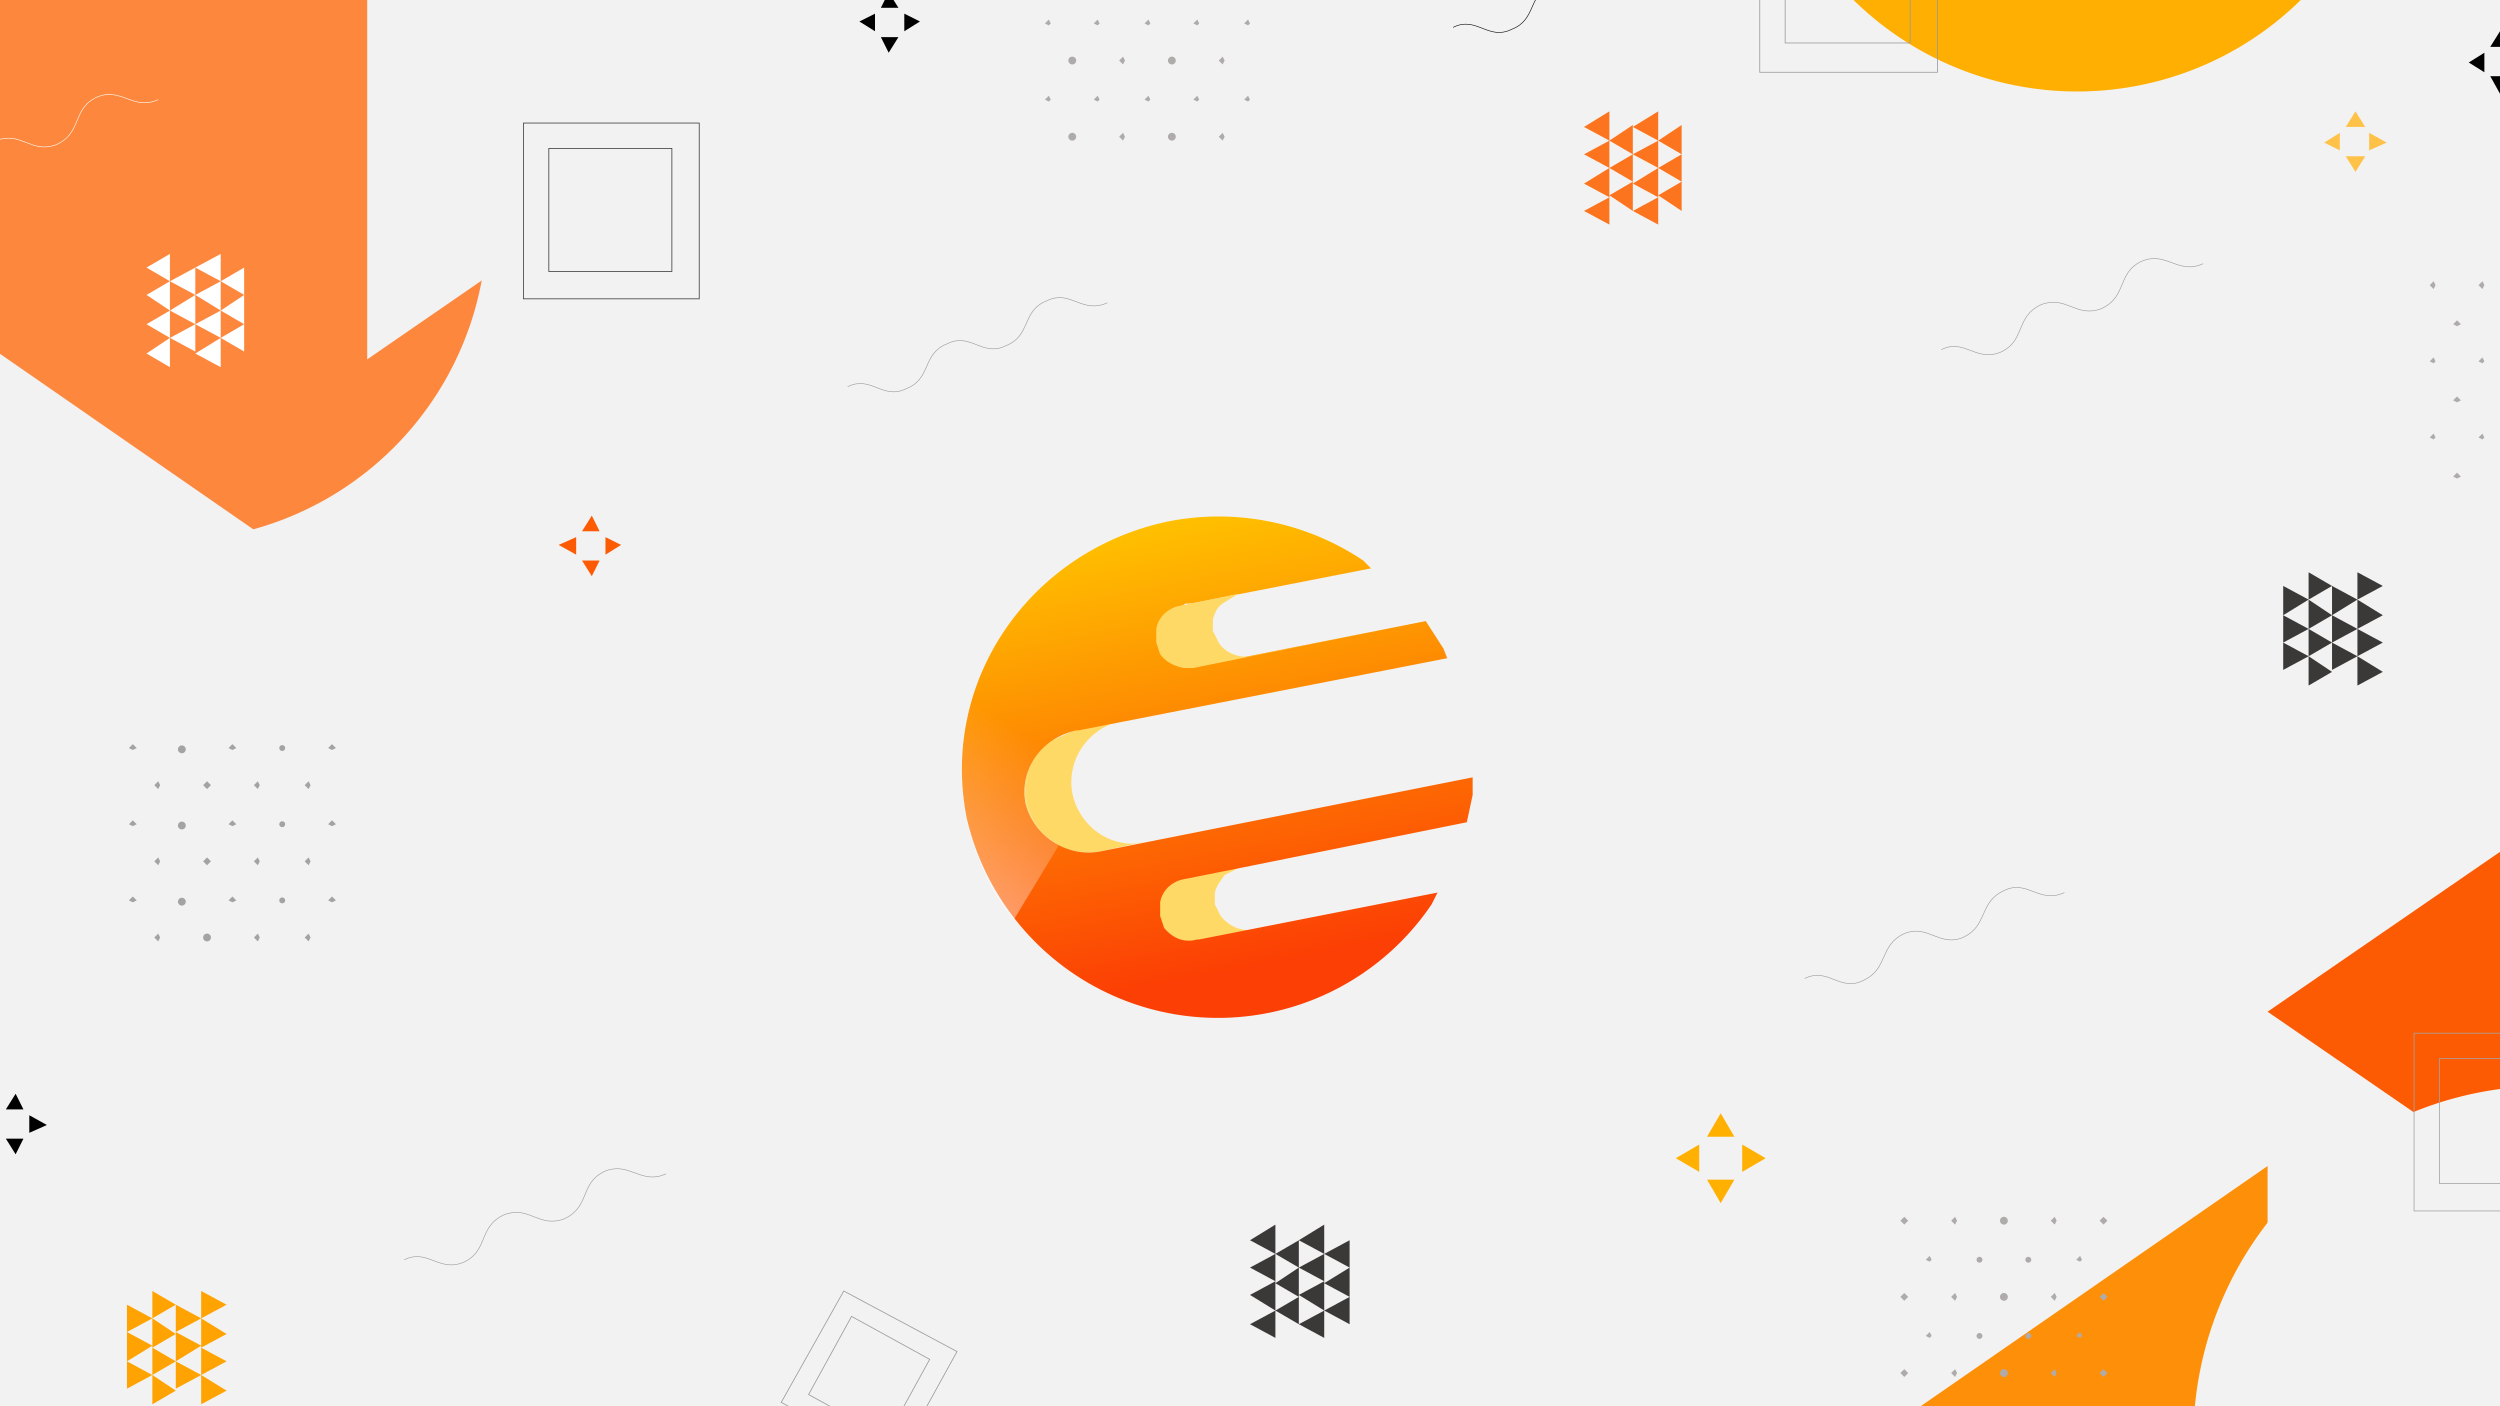 <svg xmlns="http://www.w3.org/2000/svg" overflow="hidden" viewBox="0 0 1280 720"><defs><clipPath id="a"><path d="M0 0h1280v720H0z"/></clipPath><clipPath id="d"><path d="M-7-30h269v269H-7z"/></clipPath><clipPath id="f"><path d="M0 0h257v231H0z"/></clipPath><clipPath id="g"><path d="M-26-7h327v429H-26z"/></clipPath><clipPath id="i"><path d="M0 0h295v417H0z"/></clipPath><clipPath id="j"><path d="M-7-7h242v246H-7z"/></clipPath><clipPath id="l"><path d="M0 0h204v211H0z"/></clipPath><filter id="e" width="120%" height="120%" x="-10%" y="-10%" filterUnits="userSpaceOnUse" primitiveUnits="userSpaceOnUse"><feComponentTransfer color-interpolation-filters="sRGB"><feFuncR tableValues="0 0" type="discrete"/><feFuncG tableValues="0 0" type="discrete"/><feFuncB tableValues="0 0" type="discrete"/><feFuncA slope=".1" type="linear"/></feComponentTransfer><feGaussianBlur stdDeviation="7.556 7.556"/></filter><filter id="h" width="120%" height="120%" x="-10%" y="-10%" filterUnits="userSpaceOnUse" primitiveUnits="userSpaceOnUse"><feComponentTransfer color-interpolation-filters="sRGB"><feFuncR tableValues="0 0" type="discrete"/><feFuncG tableValues="0 0" type="discrete"/><feFuncB tableValues="0 0" type="discrete"/><feFuncA slope=".1" type="linear"/></feComponentTransfer><feGaussianBlur stdDeviation="7.556 7.556"/></filter><filter id="k" width="120%" height="120%" x="-10%" y="-10%" filterUnits="userSpaceOnUse" primitiveUnits="userSpaceOnUse"><feComponentTransfer color-interpolation-filters="sRGB"><feFuncR tableValues="0 0" type="discrete"/><feFuncG tableValues="0 0" type="discrete"/><feFuncB tableValues="0 0" type="discrete"/><feFuncA slope=".1" type="linear"/></feComponentTransfer><feGaussianBlur stdDeviation="7.556 7.556"/></filter><linearGradient id="b" x1="646.5" x2="596.6" y1="519.9" y2="267.8" gradientUnits="userSpaceOnUse" spreadMethod="reflect"><stop offset="0" stop-color="#FC3F04"/><stop offset=".1" stop-color="#FC3F04"/><stop offset="1" stop-color="#FFC000"/></linearGradient><linearGradient id="c" x1="529.9" x2="485.4" y1="379" y2="450.4" gradientUnits="userSpaceOnUse" spreadMethod="reflect"><stop offset="0" stop-color="#FFF" stop-opacity="0"/><stop offset="0" stop-color="#FFF" stop-opacity="0"/><stop offset="1" stop-color="#FFF" stop-opacity=".4"/></linearGradient></defs><g clip-path="url(#a)"><path fill="#F2F2F2" d="M0 0h1280v720H0z"/><path fill="#FFD966" fill-rule="evenodd" d="M574 369c-17 4-28 20-25 37 3 15 16 26 31 26l6-1-23 5c-18 3-34-8-38-25-2-13 3-25 14-32l11-5 24-5Zm138 93-99 20h-5c-5-1-10-3-12-7l-3-6v-7c2-6 7-11 13-12l29-6-8 4c-2 3-4 5-5 9v6l3 6c4 5 10 8 17 7l70-14Z"/><path fill="url(#b)" fill-rule="evenodd" d="M598 267a133 133 0 0 1 100 20l4 4-92 18h-3l-6 4c-3 2-4 5-5 9v6l3 7c2 3 4 5 7 6l3 1 121-24 9 14 2 5-189 37h-1c-18 4-29 20-26 37 4 17 21 28 38 25l25-5 166-33v9l-3 14-114 23-30 6c-7 1-12 6-13 12v7l2 6c4 5 10 8 17 6h1l122-24-3 6a132 132 0 0 1-238-44c-14-70 32-137 103-152Z"/><path fill="url(#c)" fill-rule="evenodd" d="m497 358 38 24v1c-8 7-11 18-9 28 2 9 7 16 14 20l2 2-23 38-4-5a131 131 0 0 1-21-98Z"/><path fill="#FFD966" fill-rule="evenodd" d="m710 322-99 20h-5c-5-1-9-3-12-7l-2-6v-7c1-6 6-11 13-12l29-6-8 5c-3 2-4 5-5 8v6l3 6c3 5 10 8 16 7l70-14Z"/><path fill="#FD873D" fill-rule="evenodd" d="M200-3A163 163 0 1 1-30 228 163 163 0 0 1 200-3Z"/><path fill="#FFAF01" fill-rule="evenodd" d="M1179-232A163 163 0 1 1 948-1a163 163 0 0 1 231-231Z"/><path fill="#FFF" fill-rule="evenodd" d="m75 181 12 7v-15Zm0-15 12 7v-14Zm0-15 12 8v-15Zm0-14 12 7v-14Zm12 36 13 7v-14Zm0-14 13 7v-15Zm0-15 13 7v-14Zm13 37 13 7v-15Zm0-15 13 7v-14Zm0-15 13 8v-15Zm0-14 13 7v-14Zm13 36 12 7v-14Zm0-14 12 7v-15Zm0-15 12 7v-14Z"/><path fill="#FD741E" fill-rule="evenodd" d="m811 108 13 7v-14Zm0-14 13 7V86Zm0-15 13 7V72Zm0-14 13 7V57Zm13 35 12 8V93Zm0-14 12 7V79Zm0-14 12 7V64Zm12 36 13 7v-14Zm0-14 13 7V86Zm0-15 13 7V72Zm0-14 13 7V57Zm13 35 12 8V93Zm0-14 12 7V79Zm0-14 12 7V64Z"/><path fill="#FEA301" fill-rule="evenodd" d="m116 668-13-7v14Zm0 15-13-8v15Zm0 14-13-7v14Zm0 15-13-8v15Zm-13-37-13-7v14Zm0 14-13-7v15Zm0 15-13-7v14Zm-13-36-12-7v14Zm0 15-12-8v15Zm0 14-12-7v14Zm0 15-12-8v15Zm-12-37-13-7v14Zm0 14-13-7v15Zm0 15-13-7v14Z"/><path fill="#3B3838" fill-rule="evenodd" d="m640 678 13 7v-14Zm0-15 13 8v-15Zm0-14 13 7v-14Zm0-14 13 7v-15Zm13 36 12 7v-14Zm0-14 12 7v-15Zm0-15 12 7v-14Zm12 36 13 7v-14Zm0-15 13 8v-15Zm0-14 13 7v-14Zm0-14 13 7v-15Zm13 36 13 7v-14Zm0-14 13 7v-15Zm0-15 13 7v-14Z"/><path fill="#FE8F08" fill-rule="evenodd" d="m914 768 247 171V597Z"/><path fill="#FD5B03" fill-rule="evenodd" d="m1161 518 189 130V388Z"/><g clip-path="url(#d)" filter="url(#e)" transform="translate(164 -23)"><g clip-path="url(#f)"><path fill="#F2F2F2" fill-rule="evenodd" d="M233 63 24-81v288Z"/></g></g><path fill="#F2F2F2" fill-rule="evenodd" d="M379 40 190-90v260Z"/><g clip-path="url(#g)" filter="url(#h)" transform="translate(-23 144)"><g clip-path="url(#i)"><path fill="#F2F2F2" fill-rule="evenodd" d="M271 209 4 24v369Z"/></g></g><path fill="#F2F2F2" fill-rule="evenodd" d="M227 353-14 186v333Z"/><g clip-path="url(#j)" filter="url(#k)" transform="translate(1099 532)"><g clip-path="url(#l)"><path fill="#F2F2F2" fill-rule="evenodd" d="M333 77A181 181 0 1 1 77 333 181 181 0 0 1 333 77Z"/></g></g><path fill="#F2F2F2" fill-rule="evenodd" d="M1412 621a163 163 0 1 1-231 231 163 163 0 0 1 231-231Z"/><path fill="#3B3838" fill-rule="evenodd" d="m1220 300-13-7v14Zm0 15-13-8v15Zm0 14-13-7v14Zm0 15-13-8v15Zm-13-37-13-7v15Zm0 15-13-7v14Zm0 14-13-7v14Zm-13-36-12-7v14Zm0 15-12-8v15Zm0 14-12-7v14Zm0 15-12-8v15Zm-12-37-13-7v15Zm0 15-13-7v14Zm0 14-13-7v14Z"/><path fill="#A3A3A3" fill-rule="evenodd" d="m70 383-2 1-2-1 2-2 2 2Zm25 0a2 2 0 1 1-3-1 2 2 0 0 1 3 1Zm26 0-2 1-2-1 2-2 2 2Zm25 0a1 1 0 1 1-3 0 1 1 0 0 1 3 0Zm26 0-2 1-2-1 2-2 2 2Zm-90 19-1 2-2-2 2-2 1 2Zm26 0-2 2-2-2 2-2 2 2Zm25 0-1 2-2-2 2-2 1 2Zm26 0-1 2-2-2 2-2 1 2Zm-89 20-2 1-2-1 2-2 2 2Zm25 0a2 2 0 1 1-3-1 2 2 0 0 1 3 1Zm26 0-2 1-2-1 2-2 2 2Zm25 0a1 1 0 1 1-3 0 1 1 0 0 1 3 0Zm26 0-2 1-2-1 2-2 2 2Zm-90 19-1 2-2-2 2-2 1 2Zm26 0-2 2-2-2 2-2 2 2Zm25 0-1 2-2-2 2-2 1 2Zm26 0-1 2-2-2 2-2 1 2Zm-89 20-2 1-2-1 2-2 2 2Zm25 0a2 2 0 1 1-3-1 2 2 0 0 1 3 1Zm26 0-2 1-2-1 2-2 2 2Zm25 0a1 1 0 1 1-3 0 1 1 0 0 1 3 0Zm26 0-2 1-2-1 2-2 2 2Zm-90 19-1 2-2-2 2-2 1 2Zm26 0a2 2 0 1 1-4 0 2 2 0 0 1 4 0Zm25 0-1 2-2-2 2-2 1 2Zm26 0-1 2-2-2 2-2 1 2Z"/><path fill="#AFABAB" fill-rule="evenodd" d="m538 12-1 1-2-1 2-2 1 2Zm25 0-1 1-2-1 2-2 1 2Zm26 0-1 1-2-1 2-2 1 2Zm25 0-1 1-2-1 2-2 1 2Zm26 0-1 1-2-1 2-2 1 2Zm-89 19a2 2 0 1 1-4 0 2 2 0 0 1 4 0Zm25 0-1 2-2-2 2-2 1 2Zm26 0a2 2 0 1 1-4 0 2 2 0 0 1 4 0Zm25 0-1 2-2-2 2-2 1 2Zm-89 20-1 1-2-1 2-2 1 2Zm25 0-1 1-2-1 2-2 1 2Zm26 0-1 1-2-1 2-2 1 2Zm25 0-1 1-2-1 2-2 1 2Zm26 0-1 1-2-1 2-2 1 2Zm-89 19a2 2 0 1 1-4 0 2 2 0 0 1 4 0Zm25 0-1 2-2-2 2-2 1 2Zm26 0a2 2 0 1 1-4 0 2 2 0 0 1 4 0Zm25 0-1 2-2-2 2-2 1 2Zm620 76-1 2-2-2 2-2 1 2Zm25 0-1 2-2-2 2-2 1 2Zm-12 20-2 1-2-1 2-2 2 2Zm-13 19-1 1-2-1 2-2 1 2Zm25 0-1 1-2-1 2-2 1 2Zm-12 20-2 1-2-1 2-2 2 2Zm-13 19-1 1-2-1 2-2 1 2Zm25 0-1 1-2-1 2-2 1 2Zm-12 20-2 1-2-1 2-2 2 2ZM977 625l-2 2-2-2 2-2 2 2Zm25 0-1 2-2-2 2-2 1 2Zm26 0a2 2 0 1 1-4 0 2 2 0 0 1 4 0Zm25 0-1 2-2-2 2-2 1 2Zm26 0-2 2-2-2 2-2 2 2Zm-90 20-1 1-2-1 2-2 1 2Zm26 0a1 1 0 1 1-3 0 1 1 0 0 1 3 0Zm25 0a1 1 0 1 1-3 0 1 1 0 0 1 3 0Zm26 0-1 1-2-1 2-2 1 2Zm-89 19-2 2-2-2 2-2 2 2Zm25 0-1 2-2-2 2-2 1 2Zm26 0a2 2 0 1 1-4 0 2 2 0 0 1 4 0Zm25 0-1 2-2-2 2-2 1 2Zm26 0-2 2-2-2 2-2 2 2Zm-90 20-1 1-2-1 2-2 1 2Zm26 0a1 1 0 1 1-3 0 1 1 0 0 1 3 0Zm25 0a1 1 0 1 1-3 0 1 1 0 0 1 3 0Zm26 0-1 1-2-1 2-2 1 2Zm-89 19-2 2-2-2 2-2 2 2Zm25 0-1 2-2-2 2-2 1 2Zm26 0a2 2 0 1 1-4 0 2 2 0 0 1 4 0Zm25 0-1 2-2-2 2-2 1 2Zm26 0-2 2-2-2 2-2 2 2Z"/><path fill="none" stroke="#3B3838" stroke-miterlimit="8" stroke-width=".4" d="M358 153h-90V63h90v90Zm-77-14h63V76h-63v63Z"/><path fill="none" stroke="#989898" stroke-miterlimit="8" stroke-width=".4" d="m458 750-58-32 32-57 58 31-32 58Zm-44-36 40 22 22-40-40-22-22 40Z"/><path fill="none" stroke="#A3A3A3" stroke-miterlimit="8" stroke-width=".4" d="M1326 620h-90v-91h90v91Zm-77-14h63v-64h-63v64Z"/><path fill="none" stroke="#989898" stroke-miterlimit="8" stroke-width=".4" d="M992 37h-91v-92h91v92Zm-78-15h64v-63h-64v63Z"/><path fill="none" stroke="#989898" stroke-miterlimit="8" stroke-width=".3" d="M434 198c12-6 18 7 30 1 13-5 8-18 21-23 12-6 18 7 30 1 13-5 8-18 21-23 12-6 18 7 31 1"/><path fill="none" stroke="#FFF" stroke-miterlimit="8" stroke-width=".3" d="M-54 95c13-6 19 7 32 1 12-6 7-18 20-24 13-5 18 7 31 2 13-6 8-18 20-24 13-6 19 7 32 1"/><path fill="none" stroke="#989898" stroke-miterlimit="8" stroke-width=".3" d="M994 179c12-6 18 7 31 1 12-6 7-18 20-24 13-5 18 7 31 2 13-6 8-18 20-24 13-6 19 7 32 1M924 501c12-6 18 7 30 1 13-6 8-18 21-24 12-5 18 7 30 2 13-6 8-18 21-24 12-6 18 7 31 1"/><path fill="none" stroke="#000" stroke-miterlimit="8" stroke-width=".3" d="M744 14c12-6 18 7 30 1 13-5 8-18 21-23 12-6 18 7 30 1 13-5 8-18 21-23 12-6 18 7 31 1"/><path fill="none" stroke="#989898" stroke-miterlimit="8" stroke-width=".3" d="M207 645c12-6 18 7 31 1 12-6 7-18 20-24 13-5 18 7 31 2 13-6 8-18 20-24 13-6 19 7 32 1"/><path fill="#FD5B03" fill-rule="evenodd" d="m286 279 9 5v-9Zm32 0-8-4v9Zm-15 16 4-8h-9Zm0-31-5 8h9Z"/><path fill="#FFB000" fill-rule="evenodd" d="m858 593 12 7v-14Zm46 0-12-7v14Zm-23 23 7-12h-14Zm0-46-7 12h14Z"/><path fill="#FFC248" fill-rule="evenodd" d="m1190 73 8 4v-9Zm32 0-9-5v9Zm-16 15 5-8h-10Zm0-31-5 8h10Z"/><path fill-rule="evenodd" d="m-8 576 8 4v-9Zm32 0-9-5v9ZM8 591l4-8H3Zm0-31-5 8h9ZM1264 32l8 5V27Zm16 16 5-9h-10Zm0-32-5 8h10Zm-840-5 8 5V7Zm31 0-8-4v9Zm-16 16 5-8h-9Zm0-31-4 8h9Z"/></g></svg>